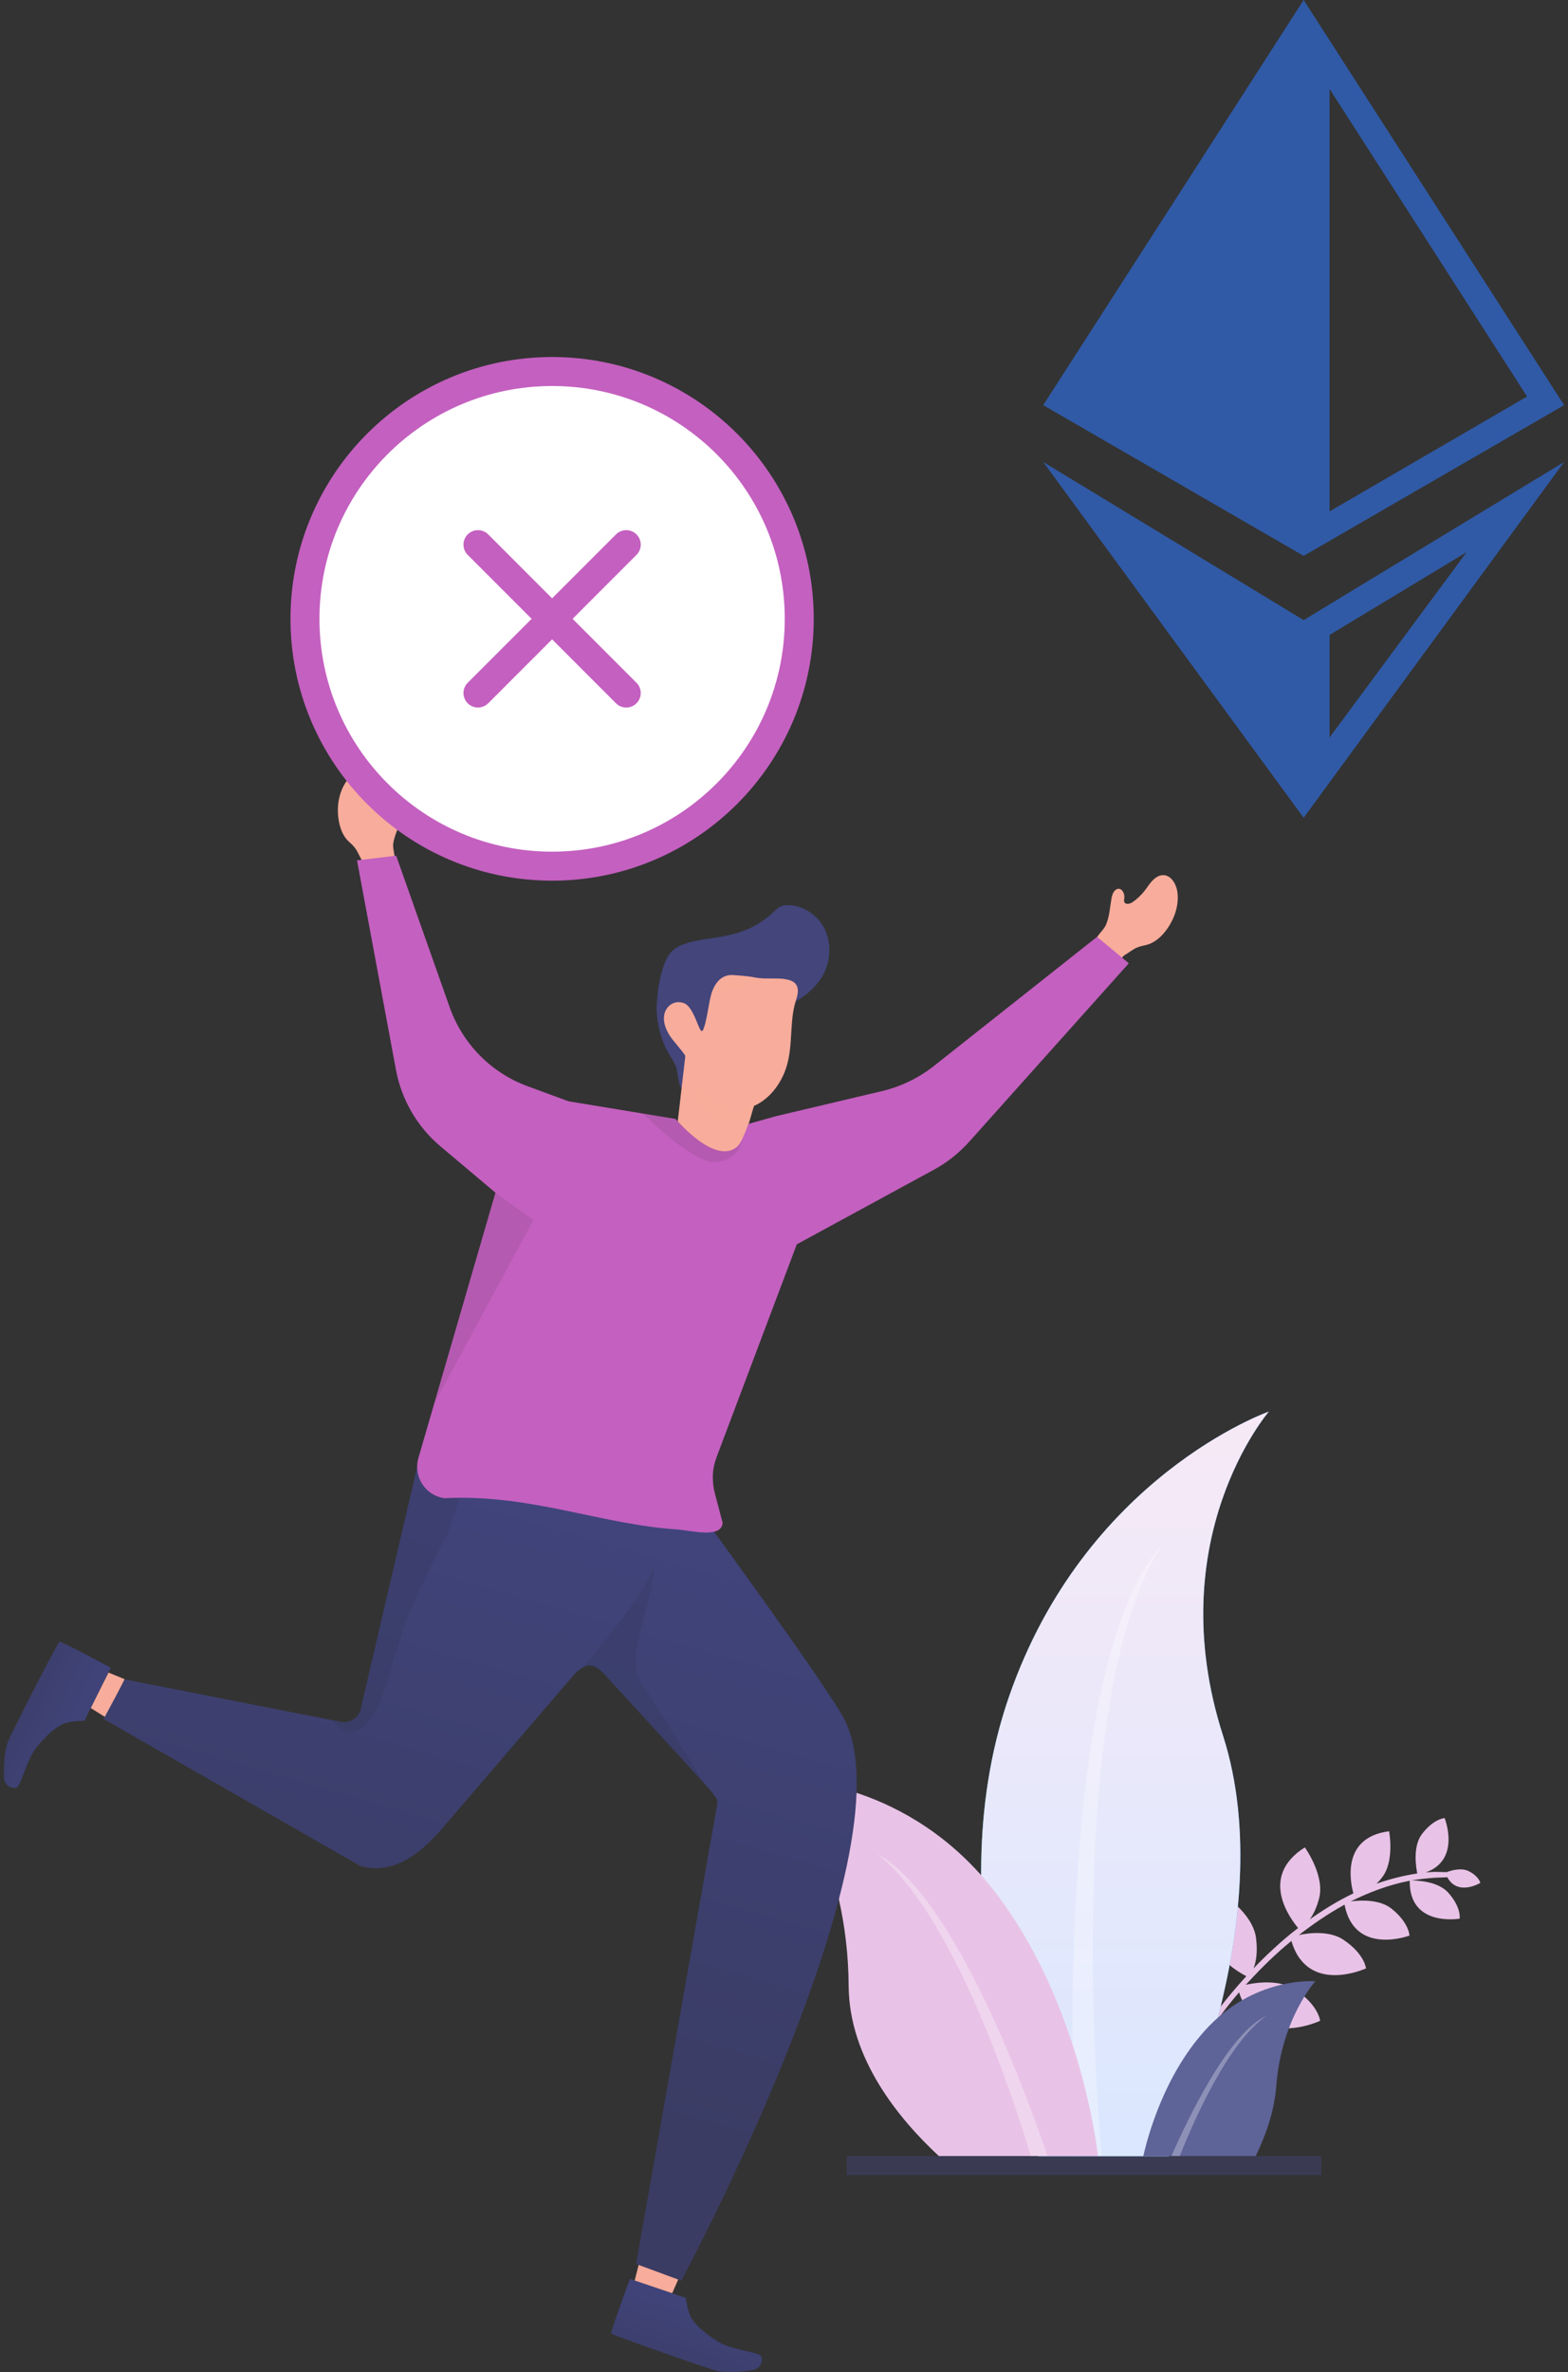 <svg width="213" height="322" viewBox="0 0 213 322" fill="none" xmlns="http://www.w3.org/2000/svg">
<rect x="0" y="0" width="213" height="322" fill="#333333" stroke="none"/>
<path d="M196.606 254.813C198.027 257.441 201.089 255.579 201.089 255.579C201.089 255.579 200.907 254.703 199.558 254.01C198.538 253.463 197.08 253.901 196.533 254.12L194.856 254.083H194.82C194.455 254.12 194.091 254.12 193.69 254.156C198.501 252.441 196.241 246.784 196.241 246.784C196.241 246.784 194.747 246.857 193.143 248.974C191.867 250.689 192.378 253.572 192.523 254.302C190.592 254.594 188.769 255.068 186.983 255.689C187.202 255.47 187.457 255.214 187.675 254.922C189.498 252.733 188.696 248.572 188.696 248.572C182.135 249.412 183.447 255.579 183.848 257.003C181.698 258.024 179.729 259.265 177.907 260.543C178.381 259.922 178.854 258.973 179.183 257.696C180.021 254.594 177.251 250.762 177.251 250.762C170.835 254.813 175.465 260.652 176.339 261.71C175.173 262.586 174.116 263.499 173.168 264.374C172.111 265.323 171.163 266.272 170.289 267.184C170.617 266.309 170.872 264.958 170.617 263.024C170.143 259.557 165.732 256.857 165.732 256.857C161.067 263.499 167.737 267.44 169.304 268.243C166.315 271.491 164.602 274.009 164.602 274.045L165.185 274.447C165.222 274.41 166.315 272.768 168.32 270.433C170.799 278.315 179.328 274.301 179.328 274.301C179.328 274.301 179.11 272.148 175.938 270.068C173.897 268.717 170.872 269.046 169.231 269.411C170.471 268.06 171.929 266.528 173.642 264.995C174.189 264.484 174.808 263.973 175.428 263.462C177.615 270.87 185.561 267.184 185.561 267.184C185.561 267.184 185.379 265.214 182.463 263.28C180.641 262.075 177.943 262.331 176.449 262.659C178.271 261.236 180.385 259.776 182.645 258.535C183.994 265.542 191.466 262.732 191.466 262.732C191.466 262.732 191.43 260.98 188.988 259.046C187.384 257.805 184.832 257.915 183.484 258.097C185.962 256.857 188.66 255.835 191.503 255.287C191.393 261.637 198.283 260.433 198.283 260.433C198.283 260.433 198.538 258.937 196.752 256.93C195.367 255.36 192.56 255.251 191.758 255.251C192.779 255.068 193.799 254.959 194.82 254.886L196.606 254.813Z" fill="#E9C3E7"/>
<path d="M140.983 292.657C140.983 292.657 126.694 260.36 137.046 230.361C147.398 200.363 172.366 191.604 172.366 191.604C172.366 191.604 157.531 208.793 166.133 235.58C174.262 260.907 158.77 292.693 158.77 292.693H140.983V292.657Z" fill="url(#paint0_linear_4373_69659)"/>
<path d="M140.983 292.657C140.983 292.657 126.694 260.36 137.046 230.361C147.398 200.363 172.366 191.604 172.366 191.604C172.366 191.604 157.531 208.793 166.133 235.58C174.262 260.907 158.77 292.693 158.77 292.693H140.983V292.657Z" fill="url(#paint1_linear_4373_69659)"/>
<path opacity="0.3" d="M146.049 292.657C146.049 292.657 142.404 226.967 157.859 209.669C143.789 231.456 149.658 292.657 149.658 292.657H146.049Z" fill="white"/>
<path d="M170.58 292.657H155.307C155.927 289.956 158.114 281.818 163.618 275.687C170.289 268.206 178.672 268.935 178.672 268.935C178.672 268.935 174.116 273.972 173.387 282.986C173.132 286.599 171.892 289.956 170.58 292.657Z" fill="#5E6398"/>
<path opacity="0.3" d="M160.264 292.656H159.135C161.322 287.657 166.862 275.979 172.074 273.606C166.971 277.037 162.269 287.584 160.264 292.656Z" fill="white"/>
<path d="M135.259 256.928C146.377 271.453 148.892 290.393 149.147 292.656H127.532C122.064 287.583 115.357 279.409 115.284 269.592C115.175 252.001 107.047 241.601 107.047 241.601C107.047 241.601 123.413 241.491 135.259 256.928Z" fill="#E9C3E7"/>
<path opacity="0.3" d="M142.294 292.657H140.034C137.41 283.935 129.354 259.666 119.185 251.638C129.719 257.477 139.488 284.41 142.294 292.657Z" fill="white"/>
<path d="M115.019 295.233H179.5V292.679H115.019V295.233Z" fill="#43457B" fill-opacity="0.45"/>
<path d="M86.209 309.579L86.819 307.186L92.307 309.017L91.307 311.289L86.209 309.579Z" fill="#F8AC9B"/>
<path d="M93.161 311.924C93.161 311.924 93.405 313.902 93.99 314.757C94.307 315.221 95.039 316.295 97.527 317.834C99.528 319.08 103.333 319.251 103.455 319.91C103.723 321.449 102.308 321.742 102.211 321.717C102.186 321.717 98.869 322.352 96.991 321.717C91.526 319.91 83.086 316.906 83.013 316.735C82.915 316.491 85.574 309.335 85.574 309.335L93.161 311.924Z" fill="url(#paint2_linear_4373_69659)"/>
<path d="M150.998 121.891C151.096 121.354 151.364 120.694 151.901 120.645C152.462 120.597 152.803 121.329 152.73 121.915C152.706 122.086 152.657 122.282 152.73 122.428C152.901 122.843 153.486 122.697 153.852 122.453C154.462 122.038 155.023 121.5 155.486 120.914C155.852 120.45 156.145 119.937 156.56 119.522C156.974 119.107 157.487 118.765 158.048 118.789C159.121 118.814 159.829 120.059 159.95 121.183C160.17 123.014 159.463 124.895 158.365 126.336C157.731 127.166 156.926 127.875 155.974 128.192C155.535 128.339 155.047 128.387 154.608 128.558C153.925 128.803 153.364 129.315 152.706 129.682C152.535 129.779 152.071 130.561 151.901 130.537C151.754 130.512 151.413 130.317 151.266 130.244C150.705 129.877 149.486 128.998 149.095 128.436C148.266 127.313 149.827 126.58 150.266 125.457C150.73 124.333 150.779 123.088 150.998 121.891Z" fill="#F8AC9B"/>
<path d="M54.619 110.95C54.79 110.412 54.887 109.729 54.448 109.436C53.985 109.118 53.326 109.582 53.082 110.144C53.009 110.315 52.96 110.486 52.814 110.608C52.472 110.876 52.009 110.461 51.838 110.071C51.521 109.387 51.301 108.654 51.179 107.921C51.106 107.335 51.082 106.749 50.935 106.187C50.789 105.626 50.496 105.064 50.008 104.795C49.057 104.282 47.837 105.015 47.154 105.919C46.057 107.408 45.715 109.362 45.983 111.17C46.13 112.195 46.471 113.221 47.13 113.978C47.447 114.32 47.837 114.613 48.13 114.979C48.594 115.541 48.838 116.274 49.228 116.884C49.325 117.031 49.35 117.959 49.496 118.032C49.643 118.106 50.033 118.081 50.179 118.081C50.838 118.032 52.35 117.886 52.96 117.617C54.228 117.055 53.253 115.639 53.424 114.442C53.643 113.221 54.228 112.098 54.619 110.95Z" fill="#F8AC9B"/>
<path d="M89.502 139.475C89.795 140.843 90.307 142.186 91.063 143.359C91.307 143.749 91.551 144.14 91.795 144.702C92.112 145.386 92.112 147.803 92.844 147.926C93.332 147.999 93.332 146.094 93.649 145.728C93.99 145.337 94.161 144.848 94.308 144.384C95.064 141.991 95.356 139.28 97.113 137.497C98.088 136.496 99.455 135.934 100.845 135.91C102.333 135.861 103.601 136.935 105.041 136.862C107.773 136.691 110.773 134.469 111.944 132.075C112.847 130.244 112.92 128.021 112.066 126.189C111.188 124.358 109.334 122.99 107.309 122.868C106.846 122.844 106.358 122.868 105.943 123.088C105.602 123.259 105.358 123.552 105.065 123.796C103.821 124.993 102.309 125.921 100.65 126.483C98.625 127.191 96.43 127.313 94.332 127.753C93.112 128.021 91.844 128.412 91.063 129.364C90.063 130.561 89.453 133.321 89.307 135.226C89.112 136.887 89.185 137.937 89.502 139.475Z" fill="#43457B"/>
<path d="M14.736 227.03L16.932 227.934L14.346 233.112L12.321 231.842L14.736 227.03Z" fill="#F8AC9B"/>
<path d="M11.467 233.575C11.467 233.575 9.491 233.551 8.565 234.015C8.052 234.259 6.881 234.845 5.027 237.092C3.539 238.899 2.832 242.66 2.149 242.685C0.588 242.758 0.49 241.293 0.539 241.195C0.563 241.171 0.368 237.8 1.246 236.017C3.759 230.84 7.906 222.902 8.077 222.829C8.321 222.756 15.029 226.371 15.029 226.371L11.467 233.575Z" fill="url(#paint3_linear_4373_69659)"/>
<path d="M114.822 233.625C112.944 229.693 96.088 206.662 96.088 206.662L69.401 202.095L63.62 201.191L56.839 198.383L49.082 231.598C49.057 231.964 48.911 232.33 48.74 232.623C48.277 233.38 47.399 233.869 46.447 233.747L45.032 233.478L16.956 227.959L14.077 233.332L48.984 253.309C53.229 254.433 56.717 251.966 59.717 248.596L77.573 227.788C78.159 227.079 78.695 226.591 79.183 226.322C80.257 225.736 81.135 226.176 82.208 227.372L91.648 237.679L96.381 242.856C96.966 243.687 97.552 244.078 97.43 244.908L86.404 307.308L92.551 309.579C92.551 309.555 123.579 251.942 114.822 233.625Z" fill="url(#paint4_linear_4373_69659)"/>
<path opacity="0.1" d="M49.009 234.675C51.594 232.819 52.595 228.105 54.302 222.537C56.034 216.968 60.742 208.347 60.742 208.347L63.986 199.091L56.815 198.383L49.058 231.598C49.033 231.964 48.887 232.33 48.716 232.623C48.253 233.38 47.374 233.869 46.423 233.747L45.008 233.478C46.033 234.626 47.521 235.749 49.009 234.675Z" fill="#221F1F"/>
<path d="M102.43 150.075L100.308 157.304L91.819 154.349L93.112 143.188L101.894 145.801L102.43 150.075Z" fill="#F8AC9B"/>
<path opacity="0.5" d="M94.04 145.044C94.04 145.044 94.771 150.734 96.65 151.687C98.528 152.639 101.675 151.76 101.675 151.76L102.455 150.075C102.455 150.075 100.455 150.905 99.138 150.515C97.82 150.148 97.967 150.197 97.82 150.148C97.674 150.075 97.674 150.075 97.674 150.075C97.674 150.075 95.357 149.318 94.04 145.044Z" fill="#F8AC9B"/>
<path d="M108.163 135.666C108.821 133.687 107.919 133.077 106.601 132.906C105.382 132.735 103.821 132.93 102.796 132.735C101.723 132.515 100.674 132.442 99.576 132.369C97.698 132.246 96.893 133.956 96.576 135.128C96.576 135.153 96.576 135.177 96.551 135.202C96.259 136.325 95.942 138.987 95.478 139.842C95.015 140.721 94.38 136.52 92.795 136.13C92.453 136.032 92.136 135.983 91.721 136.081C90.965 136.276 90.38 136.936 90.233 137.741C90.038 138.816 90.502 139.891 91.112 140.77C91.721 141.625 92.478 142.382 93.063 143.261C94.21 145.044 94.576 147.364 95.966 148.927C97.527 150.685 100.235 151.076 102.406 150.124C104.577 149.171 106.162 147.046 106.87 144.702C107.772 141.674 107.187 138.572 108.163 135.666Z" fill="#F8AC9B"/>
<path opacity="0.5" d="M101.625 133.932C104.138 133.809 106.016 133.126 106.601 132.881C105.382 132.71 103.821 132.906 102.796 132.71C101.723 132.491 100.674 132.417 99.576 132.344C97.698 132.222 96.893 133.932 96.576 135.104C96.576 135.128 96.576 135.153 96.551 135.177C97.332 134.249 99.161 134.054 101.625 133.932Z" fill="#F8AC9B"/>
<path opacity="0.1" d="M88.917 212.45C87.965 216.114 79.184 226.322 79.184 226.322C80.257 225.736 81.135 226.176 82.208 227.372L95.844 242.246C94.381 240.17 88.892 230.938 87.307 228.74C84.77 225.272 88.063 219.85 88.917 212.45Z" fill="#221F1F"/>
<path d="M105.383 151.515L119.848 148.096C122.385 147.486 124.775 146.338 126.824 144.726L149.023 127.166L153.34 130.756L131.654 154.983C130.288 156.498 128.678 157.792 126.873 158.769L108.237 168.904L97.357 197.747C97.284 197.967 97.211 198.187 97.138 198.407C96.723 199.774 96.747 201.24 97.089 202.632L98.162 206.71C98.016 208.786 94.21 207.834 92.137 207.614C81.77 206.979 72.012 202.754 60.401 203.365C57.791 203.023 56.108 200.434 56.84 197.894L67.304 161.895L59.791 155.569C56.669 152.932 54.547 149.268 53.791 145.239L48.497 116.786L53.815 116.151L61.084 136.715C62.84 141.697 66.743 145.654 71.72 147.461L77.233 149.488L91.771 151.882C91.771 151.882 97.089 158.232 100.114 155.667C100.821 155.081 101.65 152.565 101.65 152.565L105.383 151.515Z" fill="#C460C0"/>
<path opacity="0.1" d="M67.328 161.92L72.451 165.608L59.034 190.421L67.328 161.92Z" fill="#221F1F"/>
<path opacity="0.1" d="M100.747 154.813C100.747 154.813 100.577 157.304 97.406 157.719C94.234 158.134 87.331 151.125 87.331 151.125L91.795 151.858C91.795 151.858 95.356 156.181 98.43 156.254C99.235 156.254 100.211 155.961 100.747 154.813Z" fill="#221F1F"/>
<path d="M141.712 54.996L177.091 75.452L212.47 54.996L177.091 0L141.712 54.996ZM180.612 12.072L207.44 53.823L180.612 69.416V12.072Z" fill="#305AA6"/>
<path d="M141.712 62.711L177.091 111L212.47 62.711L177.091 84.173L141.712 62.711ZM180.612 86.185L199.224 74.951L180.612 100.102V86.185Z" fill="#305AA6"/>
<path d="M75 117.572C93.541 117.572 108.571 102.541 108.571 84C108.571 65.459 93.541 50.429 75 50.429C56.459 50.429 41.428 65.459 41.428 84C41.428 102.541 56.459 117.572 75 117.572Z" fill="white"/>
<path d="M85.071 73.929L64.928 94.072M64.928 73.929L85.071 94.072M108.571 84C108.571 102.541 93.541 117.572 75 117.572C56.459 117.572 41.428 102.541 41.428 84C41.428 65.459 56.459 50.429 75 50.429C93.541 50.429 108.571 65.459 108.571 84Z" stroke="#C460C0" stroke-width="3.937" stroke-linecap="round" stroke-linejoin="round"/>
<defs>
<linearGradient id="paint0_linear_4373_69659" x1="172.344" y1="242.127" x2="133.285" y2="242.127" gradientUnits="userSpaceOnUse">
<stop stop-color="#3393EB"/>
<stop offset="0.999" stop-color="#37BEDF"/>
</linearGradient>
<linearGradient id="paint1_linear_4373_69659" x1="152.825" y1="191.604" x2="152.825" y2="292.693" gradientUnits="userSpaceOnUse">
<stop stop-color="#F7E9F6"/>
<stop offset="1" stop-color="#DAE7FF"/>
</linearGradient>
<linearGradient id="paint2_linear_4373_69659" x1="90.84" y1="326.357" x2="95.433" y2="311.549" gradientUnits="userSpaceOnUse">
<stop stop-color="#3A3C63"/>
<stop offset="1" stop-color="#40447B"/>
</linearGradient>
<linearGradient id="paint3_linear_4373_69659" x1="-2.498" y1="229.297" x2="11.537" y2="235.857" gradientUnits="userSpaceOnUse">
<stop stop-color="#3A3C63"/>
<stop offset="1" stop-color="#40447B"/>
</linearGradient>
<linearGradient id="paint4_linear_4373_69659" x1="53.817" y1="281.049" x2="76.48" y2="202.548" gradientUnits="userSpaceOnUse">
<stop stop-color="#3A3C63"/>
<stop offset="1" stop-color="#40447B"/>
</linearGradient>
</defs>
</svg>
